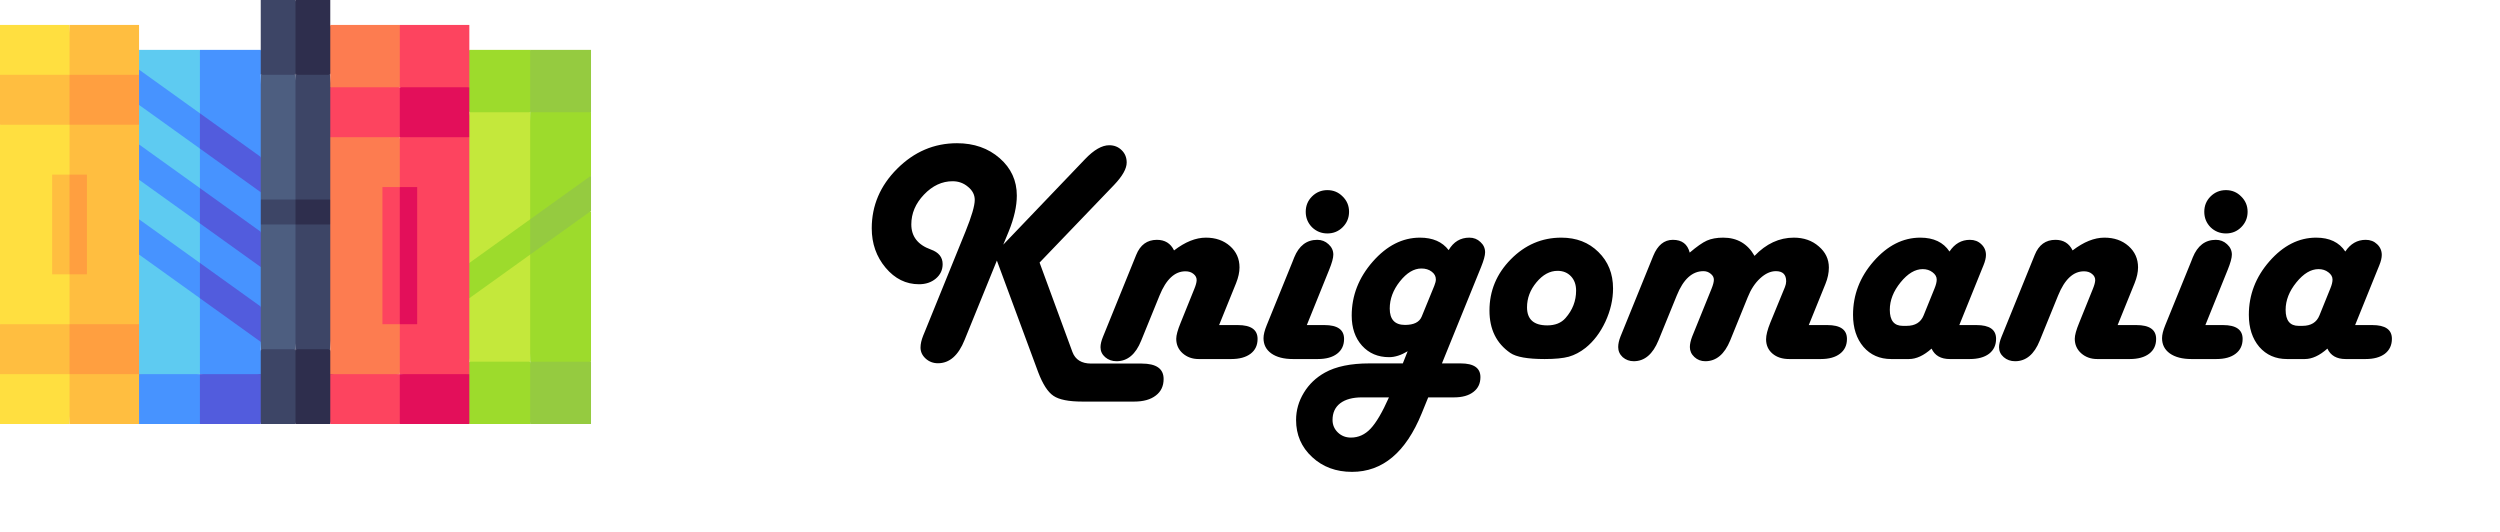 <svg width="188" height="40" viewBox="0 0 188 40" fill="none" xmlns="http://www.w3.org/2000/svg">
<path d="M35.294 8.44L34.423 18.286L35.294 27.195L37.582 28.133L39.869 27.195L40.741 18.286L39.869 8.44L37.582 7.815L35.294 8.44Z" fill="#C4E83B"/>
<path d="M44.444 8.44L42.157 7.502L39.869 8.44V27.195L42.157 28.133L44.444 27.195C44.444 25.995 44.444 17.086 44.444 15.942L43.544 14.921L44.444 13.209V8.44Z" fill="#9DDB2C"/>
<path d="M35.294 31.884H39.869L40.741 29.54L39.869 27.195C38.345 27.195 36.819 27.195 35.294 27.195L34.423 29.54L35.294 31.884Z" fill="#9DDB2C"/>
<path d="M44.444 31.884C44.444 30.622 44.444 27.931 44.444 27.195C42.92 27.195 41.394 27.195 39.869 27.195V31.884H42.157H44.444Z" fill="#95CB40"/>
<path d="M35.294 8.44H39.869L41.83 6.095L39.869 3.751C38.345 3.751 36.819 3.751 35.294 3.751L34.423 6.095L35.294 8.44Z" fill="#9DDB2C"/>
<path d="M44.444 8.44C44.444 7.177 44.444 4.486 44.444 3.751C42.92 3.751 41.394 3.751 39.869 3.751V8.44H44.444Z" fill="#95CB40"/>
<path d="M35.294 19.773L34.423 21.1L35.294 22.426L39.869 19.144L40.741 17.818L39.869 16.491C39.353 16.861 35.838 19.383 35.294 19.773Z" fill="#9DDB2C"/>
<path d="M44.444 13.209C43.929 13.579 40.413 16.101 39.869 16.491V19.144C40.385 18.774 43.901 16.252 44.444 15.862C44.444 14.934 44.444 14.137 44.444 13.209Z" fill="#95CB40"/>
<path d="M22.222 26.258L20.915 26.883L19.608 26.258L18.736 16.88L19.608 5.627L20.915 5.001L22.222 5.627L23.094 15.942L22.222 26.258Z" fill="#4D5E80"/>
<path d="M24.837 26.258L23.529 26.883L22.222 26.258C22.222 25.112 22.222 6.772 22.222 5.627L23.529 5.001L24.837 5.627L25.708 15.942L24.837 26.258Z" fill="#3D4566"/>
<path d="M22.222 5.627H19.608L18.736 4.626L19.608 3.751V0H22.222L23.094 2.813L22.222 5.627Z" fill="#3D4566"/>
<path d="M24.837 5.627H22.222C22.222 4.946 22.222 0.685 22.222 0H24.837V1.876L25.708 3.595L24.837 5.627Z" fill="#2E2E4D"/>
<path d="M22.222 16.88C21.308 16.88 20.522 16.88 19.608 16.88L18.736 15.942L19.608 15.004H22.222L23.094 15.942L22.222 16.88Z" fill="#3D4566"/>
<path d="M24.837 16.88C23.922 16.88 23.137 16.88 22.222 16.88C22.222 16.224 22.222 15.66 22.222 15.004H24.837L25.708 15.942L24.837 16.88Z" fill="#2E2E4D"/>
<path d="M22.222 31.884C21.308 31.884 20.522 31.884 19.608 31.884L18.736 29.071L19.608 26.258H22.222L23.094 29.071L22.222 31.884Z" fill="#3D4566"/>
<path d="M24.837 31.884C23.922 31.884 23.137 31.884 22.222 31.884C22.222 31.203 22.222 26.943 22.222 26.258H24.837L25.708 29.071L24.837 31.884Z" fill="#2E2E4D"/>
<path d="M5.229 31.884C4.596 31.884 0.637 31.884 -1.52588e-05 31.884V28.133L0.871 26.257L-1.52588e-05 24.382C-1.52588e-05 23.959 -1.52588e-05 9.801 -1.52588e-05 9.378L0.871 7.69L-1.52588e-05 5.627V1.875H5.229L6.1 16.88L5.229 31.884Z" fill="#FFDF40"/>
<path d="M10.457 31.884C9.825 31.884 5.866 31.884 5.229 31.884C5.229 31.038 5.229 2.722 5.229 1.875H10.457V3.751L11.329 16.88L10.457 31.884Z" fill="#FFBE40"/>
<path d="M5.229 9.378C4.596 9.378 0.637 9.378 -1.52588e-05 9.378C-1.52588e-05 8.924 -1.52588e-05 6.083 -1.52588e-05 5.626H5.229L6.1 7.502L5.229 9.378Z" fill="#FFBE40"/>
<path d="M10.457 9.378C9.825 9.378 5.866 9.378 5.229 9.378C5.229 8.924 5.229 6.083 5.229 5.626H10.457L11.329 7.502L10.457 9.378Z" fill="#FF9F40"/>
<path d="M5.229 20.631C4.772 20.631 4.379 20.631 3.922 20.631C3.922 19.723 3.922 14.042 3.922 13.129H5.229L6.1 16.88L5.229 20.631Z" fill="#FFBE40"/>
<path d="M6.536 20.631C6.079 20.631 5.686 20.631 5.229 20.631C5.229 19.723 5.229 14.042 5.229 13.129H6.536V20.631Z" fill="#FF9F40"/>
<path d="M5.229 28.133C4.596 28.133 0.637 28.133 -1.52588e-05 28.133C-1.52588e-05 27.679 -1.52588e-05 24.839 -1.52588e-05 24.382H5.229L6.1 26.257L5.229 28.133Z" fill="#FFBE40"/>
<path d="M10.457 28.133C9.825 28.133 5.866 28.133 5.229 28.133C5.229 27.679 5.229 24.839 5.229 24.382H10.457L11.329 26.257L10.457 28.133Z" fill="#FF9F40"/>
<path d="M10.457 3.751V5.238L11.329 6.674L10.457 7.891V10.864L11.329 12.3L10.457 13.519V16.491L11.329 17.997L10.457 19.144V28.133L12.745 28.758L15.033 28.133L15.904 15.942L15.033 3.751C13.508 3.751 11.982 3.751 10.457 3.751Z" fill="#5ECBF1"/>
<path d="M19.608 3.751C18.083 3.751 16.557 3.751 15.033 3.751V28.133L17.32 28.758L19.608 28.133V25.709L18.736 24.304L19.608 23.055V20.082L18.736 18.662L19.608 17.429C19.608 16.483 19.608 15.401 19.608 14.455L18.736 12.91L19.608 11.802V3.751Z" fill="#4793FF"/>
<path d="M10.457 31.884H15.033L15.904 30.008L15.033 28.133C13.508 28.133 11.982 28.133 10.457 28.133V31.884Z" fill="#4793FF"/>
<path d="M19.608 31.884C19.608 31.43 19.608 28.59 19.608 28.133C18.083 28.133 16.557 28.133 15.033 28.133V31.884H19.608Z" fill="#525CDD"/>
<path d="M10.457 7.891L15.033 11.173L15.904 9.847L15.033 8.52C14.517 8.15 11.001 5.628 10.457 5.238V7.891Z" fill="#4793FF"/>
<path d="M19.608 14.455C19.608 13.527 19.608 12.73 19.608 11.802C19.092 11.432 15.576 8.91 15.033 8.52V11.173C15.549 11.543 19.064 14.065 19.608 14.455Z" fill="#525CDD"/>
<path d="M10.457 13.518C10.973 13.888 14.489 16.41 15.033 16.8L15.904 15.473L15.033 14.146C14.517 13.776 11.001 11.254 10.457 10.864V13.518Z" fill="#4793FF"/>
<path d="M19.608 20.082C19.608 19.154 19.608 18.357 19.608 17.429C19.092 17.059 15.576 14.537 15.033 14.146V16.8C15.549 17.17 19.064 19.692 19.608 20.082Z" fill="#525CDD"/>
<path d="M10.457 19.144L15.033 22.426L15.904 21.1L15.033 19.773C14.517 19.403 11.001 16.881 10.457 16.491V19.144Z" fill="#4793FF"/>
<path d="M19.608 25.709C19.608 24.78 19.608 23.984 19.608 23.055C19.092 22.685 15.576 20.163 15.033 19.773V22.427C15.549 22.797 19.064 25.319 19.608 25.709Z" fill="#525CDD"/>
<path d="M30.065 28.133L27.451 28.758L24.837 28.133C24.837 27.144 24.837 11.304 24.837 10.315L27.451 9.69L30.065 10.315L30.937 19.224L30.065 28.133Z" fill="#FD7C50"/>
<path d="M35.294 28.133L32.68 28.758L30.065 28.133C30.065 27.144 30.065 11.304 30.065 10.315L32.68 9.69L35.294 10.315V28.133Z" fill="#FD445F"/>
<path d="M30.065 10.316C29.433 10.316 25.473 10.316 24.837 10.316C24.837 9.862 24.837 7.021 24.837 6.564L27.451 5.939L30.065 6.564L30.937 8.44L30.065 10.316Z" fill="#FD445F"/>
<path d="M35.294 10.316C34.661 10.316 30.702 10.316 30.065 10.316C30.065 9.862 30.065 7.021 30.065 6.564L32.68 5.939L35.294 6.564V10.316Z" fill="#E30F5A"/>
<path d="M30.065 6.564C29.433 6.564 25.473 6.564 24.837 6.564C24.837 5.302 24.837 2.611 24.837 1.875H30.065L30.937 4.22L30.065 6.564Z" fill="#FD7C50"/>
<path d="M35.294 6.564C34.661 6.564 30.702 6.564 30.065 6.564C30.065 5.302 30.065 2.611 30.065 1.875H35.294V6.564Z" fill="#FD445F"/>
<path d="M30.065 31.884C29.433 31.884 25.473 31.884 24.837 31.884C24.837 31.43 24.837 28.59 24.837 28.133H30.065L30.937 30.008L30.065 31.884Z" fill="#FD445F"/>
<path d="M35.294 31.884C34.661 31.884 30.702 31.884 30.065 31.884C30.065 31.43 30.065 28.59 30.065 28.133H35.294V31.884Z" fill="#E30F5A"/>
<path d="M30.065 24.382C29.608 24.382 29.215 24.382 28.758 24.382C28.758 24.091 28.758 14.357 28.758 14.066H30.065L30.937 19.224L30.065 24.382Z" fill="#FD445F"/>
<path d="M31.372 24.382C30.915 24.382 30.523 24.382 30.065 24.382C30.065 24.091 30.065 14.357 30.065 14.066H31.372V24.382Z" fill="#E30F5A"/>
<path d="M78.176 19.746L80.648 26.473C80.867 27.051 81.336 27.34 82.055 27.34H85.852C86.953 27.34 87.504 27.727 87.504 28.5C87.504 29.031 87.309 29.445 86.918 29.742C86.527 30.047 85.984 30.199 85.289 30.199H81.398C80.367 30.199 79.641 30.055 79.219 29.766C78.797 29.484 78.414 28.891 78.07 27.984L74.965 19.594L72.539 25.559C72.07 26.73 71.402 27.316 70.535 27.316C70.176 27.316 69.867 27.199 69.609 26.965C69.352 26.73 69.223 26.453 69.223 26.133C69.223 25.875 69.289 25.578 69.422 25.242L69.562 24.902L72.609 17.402C73.07 16.262 73.301 15.473 73.301 15.035C73.301 14.652 73.133 14.324 72.797 14.051C72.469 13.77 72.082 13.629 71.637 13.629C70.84 13.629 70.121 13.965 69.481 14.637C68.848 15.301 68.531 16.047 68.531 16.875C68.531 17.781 69.019 18.41 69.996 18.762C70.59 18.973 70.887 19.34 70.887 19.863C70.887 20.301 70.715 20.664 70.371 20.953C70.035 21.234 69.613 21.375 69.106 21.375C68.129 21.375 67.293 20.961 66.598 20.133C65.902 19.305 65.555 18.316 65.555 17.168C65.555 15.457 66.191 13.965 67.465 12.691C68.746 11.41 70.246 10.77 71.965 10.77C73.246 10.77 74.316 11.145 75.176 11.895C76.035 12.645 76.465 13.582 76.465 14.707C76.465 15.504 76.262 16.402 75.856 17.402L75.445 18.398L81.598 11.965C82.262 11.27 82.867 10.922 83.414 10.922C83.789 10.922 84.102 11.047 84.352 11.297C84.602 11.539 84.727 11.848 84.727 12.223C84.727 12.684 84.41 13.246 83.777 13.91L78.176 19.746ZM91.676 24.445H93.082C94.074 24.445 94.57 24.793 94.57 25.488C94.57 25.965 94.394 26.336 94.043 26.602C93.691 26.867 93.207 27 92.59 27H90.141C89.664 27 89.262 26.855 88.934 26.566C88.613 26.277 88.453 25.914 88.453 25.477C88.453 25.211 88.562 24.812 88.781 24.281L89.812 21.727C89.922 21.461 89.981 21.246 89.988 21.082C89.996 20.895 89.918 20.734 89.754 20.602C89.598 20.469 89.394 20.402 89.144 20.402C88.34 20.402 87.691 21.008 87.199 22.219L85.816 25.617C85.402 26.648 84.785 27.164 83.965 27.164C83.629 27.164 83.344 27.062 83.109 26.859C82.875 26.656 82.758 26.406 82.758 26.109C82.758 25.891 82.82 25.629 82.945 25.324L83.074 25.008L85.441 19.172C85.746 18.414 86.266 18.035 87 18.035C87.602 18.035 88.031 18.301 88.289 18.832C89.125 18.191 89.922 17.871 90.68 17.871C91.414 17.871 92.019 18.082 92.496 18.504C92.973 18.926 93.211 19.461 93.211 20.109C93.211 20.469 93.125 20.863 92.953 21.293L91.676 24.445ZM98.273 24.445H99.598C100.582 24.445 101.074 24.793 101.074 25.488C101.074 25.965 100.898 26.336 100.547 26.602C100.203 26.867 99.719 27 99.094 27H97.231C96.543 27 96 26.859 95.602 26.578C95.211 26.297 95.016 25.914 95.016 25.43C95.016 25.172 95.098 24.844 95.262 24.445L97.195 19.688L97.324 19.359C97.684 18.477 98.262 18.035 99.059 18.035C99.387 18.035 99.668 18.145 99.902 18.363C100.145 18.582 100.266 18.844 100.266 19.148C100.266 19.398 100.16 19.781 99.949 20.297L98.273 24.445ZM99.82 14.297C100.273 14.297 100.656 14.457 100.969 14.777C101.289 15.09 101.449 15.473 101.449 15.926C101.449 16.379 101.289 16.766 100.969 17.086C100.656 17.398 100.273 17.555 99.82 17.555C99.367 17.555 98.981 17.398 98.66 17.086C98.348 16.766 98.191 16.379 98.191 15.926C98.191 15.473 98.348 15.09 98.66 14.777C98.981 14.457 99.367 14.297 99.82 14.297ZM108.434 27.328H109.84C110.832 27.328 111.328 27.672 111.328 28.359C111.328 28.836 111.152 29.207 110.801 29.473C110.449 29.746 109.965 29.883 109.348 29.883H107.402L106.91 31.09C105.715 34.02 103.969 35.484 101.672 35.484C100.469 35.484 99.469 35.113 98.672 34.371C97.867 33.629 97.465 32.699 97.465 31.582C97.465 30.855 97.66 30.172 98.051 29.531C98.434 28.898 98.961 28.395 99.633 28.02C100.461 27.559 101.574 27.328 102.973 27.328H105.492L105.855 26.414C105.363 26.711 104.898 26.859 104.461 26.859C103.625 26.859 102.945 26.57 102.422 25.992C101.906 25.414 101.648 24.66 101.648 23.73C101.648 22.23 102.176 20.879 103.23 19.676C104.285 18.473 105.469 17.871 106.781 17.871C107.742 17.871 108.461 18.184 108.938 18.809C109.305 18.184 109.824 17.871 110.496 17.871C110.824 17.871 111.102 17.98 111.328 18.199C111.562 18.41 111.68 18.668 111.68 18.973C111.68 19.215 111.578 19.586 111.375 20.086L108.434 27.328ZM106.91 23.812L107.859 21.492C107.938 21.297 107.977 21.137 107.977 21.012C107.977 20.777 107.871 20.582 107.66 20.426C107.457 20.27 107.199 20.191 106.887 20.191C106.324 20.191 105.785 20.516 105.27 21.164C104.762 21.805 104.508 22.484 104.508 23.203C104.508 24.023 104.891 24.434 105.656 24.434C106.32 24.434 106.738 24.227 106.91 23.812ZM104.449 29.883H102.422C101.719 29.883 101.172 30.031 100.781 30.328C100.398 30.625 100.207 31.043 100.207 31.582C100.207 31.949 100.34 32.262 100.605 32.52C100.871 32.777 101.199 32.906 101.59 32.906C102.152 32.906 102.645 32.684 103.066 32.238C103.488 31.793 103.949 31.008 104.449 29.883ZM117.41 17.871C118.543 17.871 119.473 18.23 120.199 18.949C120.934 19.668 121.301 20.582 121.301 21.691C121.301 22.527 121.109 23.359 120.727 24.188C120.344 25.008 119.848 25.664 119.238 26.156C118.832 26.477 118.41 26.699 117.973 26.824C117.543 26.941 116.938 27 116.156 27C114.883 27 114.023 26.848 113.578 26.543C112.531 25.824 112.008 24.762 112.008 23.355C112.008 21.871 112.543 20.586 113.613 19.5C114.684 18.414 115.949 17.871 117.41 17.871ZM117.129 20.367C116.551 20.367 116.023 20.652 115.547 21.223C115.07 21.793 114.832 22.422 114.832 23.109C114.832 24.016 115.34 24.469 116.355 24.469C116.949 24.469 117.406 24.285 117.727 23.918C118.258 23.316 118.523 22.629 118.523 21.855C118.523 21.41 118.395 21.051 118.137 20.777C117.879 20.504 117.543 20.367 117.129 20.367ZM136.02 24.445H137.414C138.398 24.445 138.891 24.793 138.891 25.488C138.891 25.965 138.715 26.336 138.363 26.602C138.02 26.867 137.539 27 136.922 27H134.543C134.027 27 133.609 26.863 133.289 26.59C132.969 26.316 132.809 25.957 132.809 25.512C132.809 25.207 132.914 24.793 133.125 24.27L134.227 21.586C134.289 21.43 134.32 21.285 134.32 21.152C134.32 20.645 134.062 20.391 133.547 20.391C133.148 20.391 132.754 20.57 132.363 20.93C131.973 21.289 131.66 21.766 131.426 22.359L130.113 25.594C129.684 26.641 129.059 27.164 128.238 27.164C127.918 27.164 127.645 27.059 127.418 26.848C127.191 26.637 127.078 26.387 127.078 26.098C127.078 25.871 127.137 25.605 127.254 25.301L127.383 24.984L128.707 21.715C128.824 21.426 128.883 21.199 128.883 21.035C128.883 20.863 128.805 20.715 128.648 20.59C128.492 20.457 128.309 20.391 128.098 20.391C127.254 20.391 126.586 21 126.094 22.219L124.723 25.582C124.293 26.637 123.672 27.164 122.859 27.164C122.539 27.164 122.262 27.062 122.027 26.859C121.801 26.648 121.688 26.395 121.688 26.098C121.688 25.863 121.746 25.598 121.863 25.301L121.992 24.984L124.324 19.242C124.652 18.438 125.145 18.035 125.801 18.035C126.48 18.035 126.902 18.355 127.066 18.996C127.598 18.543 128.027 18.242 128.355 18.094C128.691 17.945 129.102 17.871 129.586 17.871C130.633 17.871 131.418 18.328 131.941 19.242C132.816 18.328 133.801 17.871 134.895 17.871C135.645 17.871 136.27 18.09 136.77 18.527C137.277 18.957 137.531 19.488 137.531 20.121C137.531 20.52 137.445 20.93 137.273 21.352L136.02 24.445ZM147.34 24.445H148.629C149.613 24.445 150.105 24.789 150.105 25.477C150.105 25.953 149.93 26.328 149.578 26.602C149.227 26.867 148.742 27 148.125 27H146.625C145.953 27 145.496 26.738 145.254 26.215C144.668 26.738 144.102 27 143.555 27H142.219C141.359 27 140.664 26.695 140.133 26.086C139.609 25.469 139.348 24.664 139.348 23.672C139.348 22.172 139.863 20.832 140.895 19.652C141.934 18.465 143.105 17.871 144.41 17.871C145.41 17.871 146.141 18.219 146.602 18.914C146.992 18.328 147.504 18.035 148.137 18.035C148.48 18.035 148.766 18.145 148.992 18.363C149.227 18.582 149.344 18.852 149.344 19.172C149.344 19.391 149.281 19.652 149.156 19.957L149.027 20.273L147.34 24.445ZM143.086 24.504H143.379C144.02 24.504 144.445 24.242 144.656 23.719L145.477 21.691C145.586 21.426 145.641 21.203 145.641 21.023C145.641 20.812 145.535 20.629 145.324 20.473C145.121 20.316 144.875 20.238 144.586 20.238C144.016 20.238 143.461 20.57 142.922 21.234C142.383 21.898 142.113 22.586 142.113 23.297C142.113 24.102 142.438 24.504 143.086 24.504ZM159.246 24.445H160.652C161.645 24.445 162.141 24.793 162.141 25.488C162.141 25.965 161.965 26.336 161.613 26.602C161.262 26.867 160.777 27 160.16 27H157.711C157.234 27 156.832 26.855 156.504 26.566C156.184 26.277 156.023 25.914 156.023 25.477C156.023 25.211 156.133 24.812 156.352 24.281L157.383 21.727C157.492 21.461 157.551 21.246 157.559 21.082C157.566 20.895 157.488 20.734 157.324 20.602C157.168 20.469 156.965 20.402 156.715 20.402C155.91 20.402 155.262 21.008 154.77 22.219L153.387 25.617C152.973 26.648 152.355 27.164 151.535 27.164C151.199 27.164 150.914 27.062 150.68 26.859C150.445 26.656 150.328 26.406 150.328 26.109C150.328 25.891 150.391 25.629 150.516 25.324L150.645 25.008L153.012 19.172C153.316 18.414 153.836 18.035 154.57 18.035C155.172 18.035 155.602 18.301 155.859 18.832C156.695 18.191 157.492 17.871 158.25 17.871C158.984 17.871 159.59 18.082 160.066 18.504C160.543 18.926 160.781 19.461 160.781 20.109C160.781 20.469 160.695 20.863 160.523 21.293L159.246 24.445ZM165.844 24.445H167.168C168.152 24.445 168.645 24.793 168.645 25.488C168.645 25.965 168.469 26.336 168.117 26.602C167.773 26.867 167.289 27 166.664 27H164.801C164.113 27 163.57 26.859 163.172 26.578C162.781 26.297 162.586 25.914 162.586 25.43C162.586 25.172 162.668 24.844 162.832 24.445L164.766 19.688L164.895 19.359C165.254 18.477 165.832 18.035 166.629 18.035C166.957 18.035 167.238 18.145 167.473 18.363C167.715 18.582 167.836 18.844 167.836 19.148C167.836 19.398 167.73 19.781 167.52 20.297L165.844 24.445ZM167.391 14.297C167.844 14.297 168.227 14.457 168.539 14.777C168.859 15.09 169.02 15.473 169.02 15.926C169.02 16.379 168.859 16.766 168.539 17.086C168.227 17.398 167.844 17.555 167.391 17.555C166.938 17.555 166.551 17.398 166.23 17.086C165.918 16.766 165.762 16.379 165.762 15.926C165.762 15.473 165.918 15.09 166.23 14.777C166.551 14.457 166.938 14.297 167.391 14.297ZM177.105 24.445H178.395C179.379 24.445 179.871 24.789 179.871 25.477C179.871 25.953 179.695 26.328 179.344 26.602C178.992 26.867 178.508 27 177.891 27H176.391C175.719 27 175.262 26.738 175.02 26.215C174.434 26.738 173.867 27 173.32 27H171.984C171.125 27 170.43 26.695 169.898 26.086C169.375 25.469 169.113 24.664 169.113 23.672C169.113 22.172 169.629 20.832 170.66 19.652C171.699 18.465 172.871 17.871 174.176 17.871C175.176 17.871 175.906 18.219 176.367 18.914C176.758 18.328 177.27 18.035 177.902 18.035C178.246 18.035 178.531 18.145 178.758 18.363C178.992 18.582 179.109 18.852 179.109 19.172C179.109 19.391 179.047 19.652 178.922 19.957L178.793 20.273L177.105 24.445ZM172.852 24.504H173.145C173.785 24.504 174.211 24.242 174.422 23.719L175.242 21.691C175.352 21.426 175.406 21.203 175.406 21.023C175.406 20.812 175.301 20.629 175.09 20.473C174.887 20.316 174.641 20.238 174.352 20.238C173.781 20.238 173.227 20.57 172.688 21.234C172.148 21.898 171.879 22.586 171.879 23.297C171.879 24.102 172.203 24.504 172.852 24.504Z" fill="black"/>
</svg>
